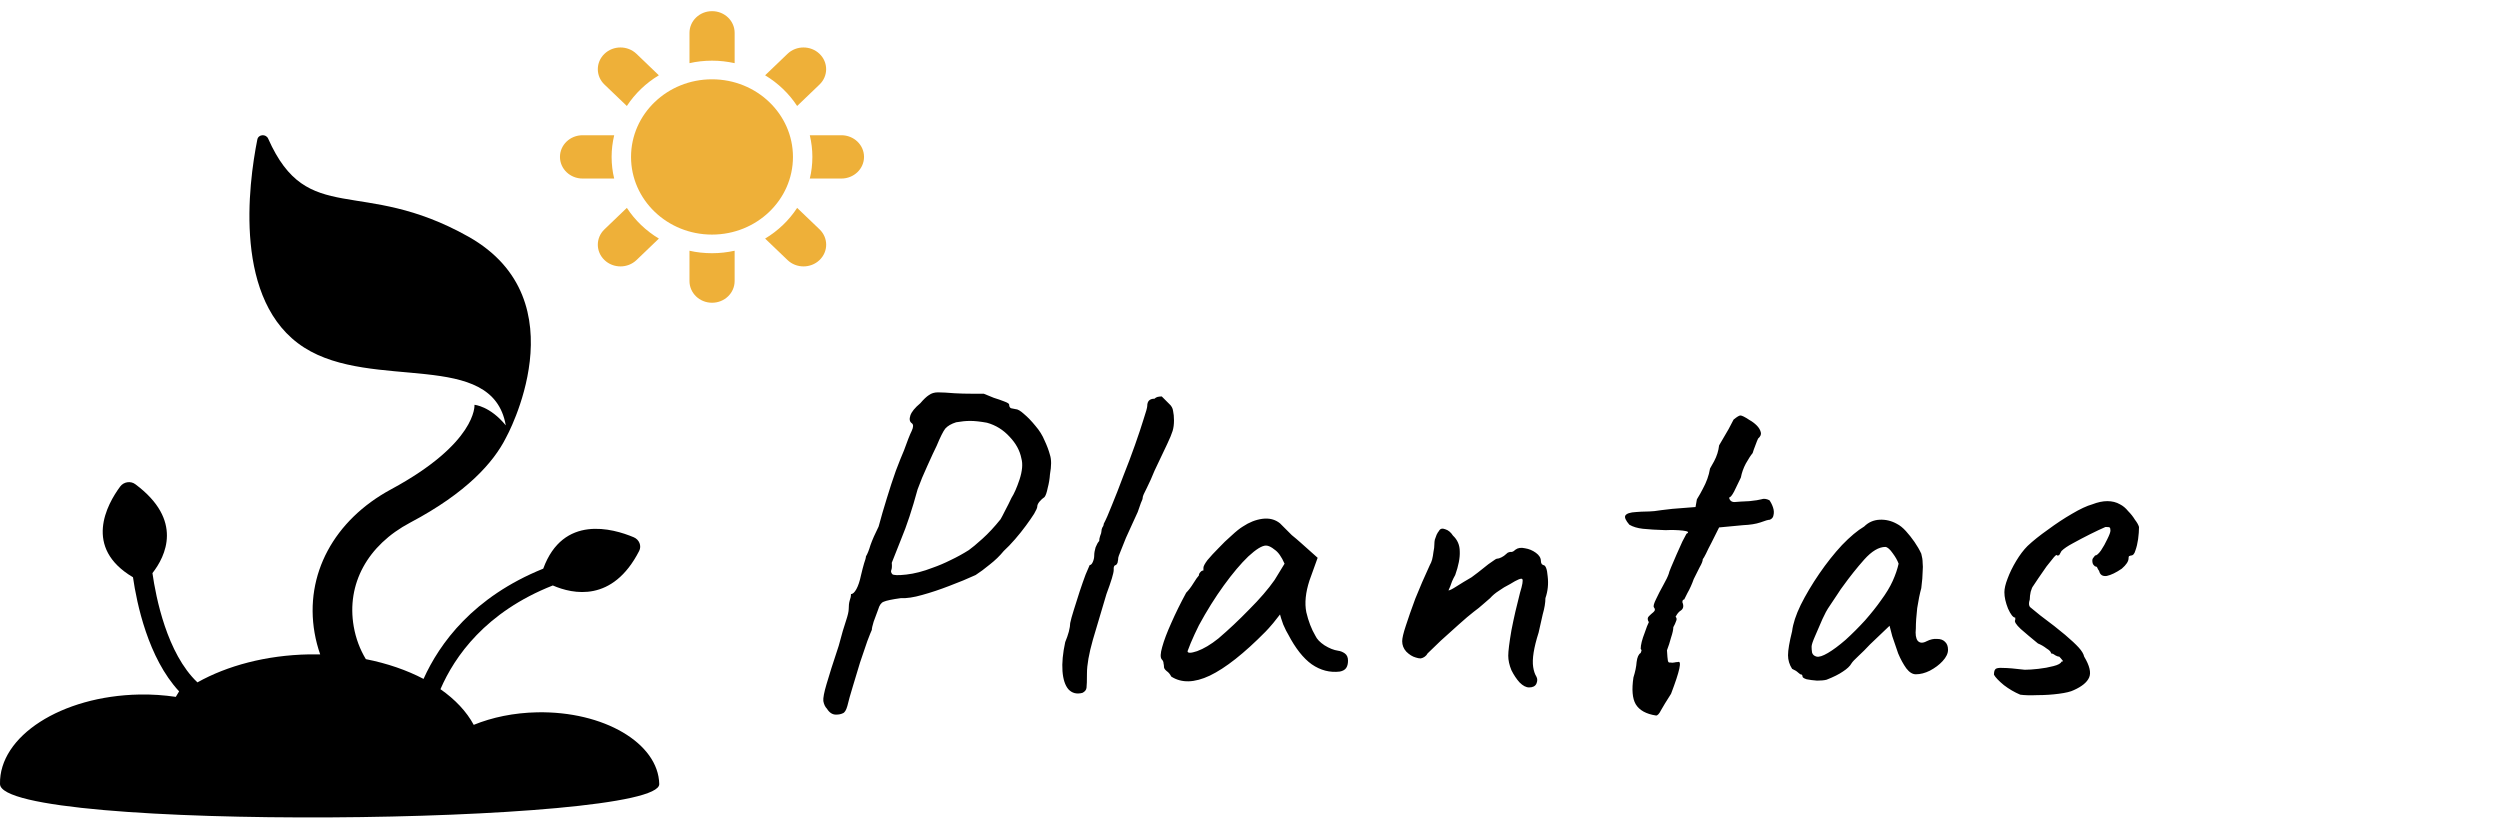<svg width="353" height="117" viewBox="0 0 353 117" fill="none" xmlns="http://www.w3.org/2000/svg">
<g id="Group 36">
<g id="Group 6">
<path id="Plantas" d="M118.046 100.905C117.534 100.905 117.108 100.628 116.766 100.073C116.51 99.817 116.34 99.455 116.254 98.985C116.212 98.559 116.361 97.769 116.702 96.617C117.044 95.423 117.62 93.609 118.43 91.177C118.857 89.556 119.198 88.383 119.454 87.657C119.71 86.889 119.838 86.335 119.838 85.993C119.838 85.524 119.881 85.14 119.966 84.841C120.094 84.5 120.158 84.18 120.158 83.881C120.414 83.881 120.67 83.647 120.926 83.177C121.182 82.708 121.396 82.068 121.566 81.257C121.737 80.532 121.886 79.956 122.014 79.529C122.185 79.06 122.27 78.74 122.27 78.569C122.484 78.228 122.697 77.695 122.91 76.969C123.166 76.244 123.55 75.369 124.062 74.345C124.404 73.065 124.788 71.743 125.214 70.377C125.641 68.969 126.068 67.668 126.494 66.473C126.964 65.236 127.348 64.276 127.646 63.593C128.116 62.271 128.478 61.353 128.734 60.841C128.99 60.287 128.99 59.924 128.734 59.753C128.436 59.54 128.372 59.177 128.542 58.665C128.713 58.153 129.182 57.577 129.95 56.937C130.42 56.383 130.825 55.999 131.166 55.785C131.508 55.529 131.934 55.401 132.446 55.401C133.001 55.401 133.79 55.444 134.814 55.529C135.582 55.572 136.393 55.593 137.246 55.593C138.142 55.593 138.697 55.593 138.91 55.593C139.294 55.764 139.764 55.956 140.318 56.169C140.873 56.34 141.364 56.511 141.79 56.681C142.26 56.852 142.494 57.001 142.494 57.129C142.494 57.385 142.58 57.556 142.75 57.641C142.964 57.684 143.177 57.727 143.39 57.769C143.689 57.769 144.094 58.004 144.606 58.473C145.118 58.9 145.652 59.455 146.206 60.137C146.761 60.777 147.188 61.46 147.486 62.185C147.828 62.911 148.084 63.593 148.254 64.233C148.468 64.873 148.468 65.791 148.254 66.985C148.212 67.625 148.105 68.265 147.934 68.905C147.806 69.545 147.657 69.972 147.486 70.185C147.23 70.356 146.996 70.569 146.782 70.825C146.569 71.081 146.462 71.316 146.462 71.529C146.462 71.7 146.313 72.041 146.014 72.553C145.716 73.023 145.332 73.577 144.862 74.217C144.393 74.857 143.881 75.497 143.326 76.137C142.772 76.777 142.238 77.332 141.726 77.801C141.172 78.484 140.51 79.124 139.742 79.721C139.017 80.319 138.356 80.809 137.758 81.193C136.649 81.705 135.412 82.217 134.046 82.729C132.724 83.241 131.444 83.668 130.206 84.009C129.012 84.351 128.009 84.5 127.198 84.457C125.961 84.628 125.15 84.799 124.766 84.969C124.425 85.097 124.169 85.46 123.998 86.057C123.785 86.612 123.572 87.188 123.358 87.785C123.188 88.34 123.102 88.724 123.102 88.937C123.017 89.108 122.804 89.641 122.462 90.537C122.164 91.391 121.822 92.393 121.438 93.545C121.097 94.697 120.756 95.828 120.414 96.937C120.073 98.047 119.817 98.964 119.646 99.689C119.476 100.287 119.262 100.628 119.006 100.713C118.75 100.841 118.43 100.905 118.046 100.905ZM125.982 81.065C126.153 81.236 126.814 81.257 127.966 81.129C129.118 81.001 130.356 80.681 131.678 80.169C132.532 79.871 133.385 79.508 134.238 79.081C135.134 78.655 135.988 78.185 136.798 77.673C137.225 77.375 137.865 76.841 138.718 76.073C139.572 75.305 140.425 74.388 141.278 73.321C141.406 73.108 141.62 72.703 141.918 72.105C142.26 71.465 142.558 70.868 142.814 70.313C143.198 69.716 143.582 68.841 143.966 67.689C144.35 66.495 144.436 65.513 144.222 64.745C144.009 63.636 143.454 62.612 142.558 61.673C141.662 60.692 140.596 60.031 139.358 59.689C138.42 59.519 137.63 59.433 136.99 59.433C136.393 59.433 135.732 59.497 135.006 59.625C134.324 59.839 133.812 60.137 133.47 60.521C133.172 60.905 132.766 61.716 132.254 62.953C131.956 63.551 131.529 64.468 130.974 65.705C130.42 66.9 129.95 68.031 129.566 69.097C128.798 71.913 128.03 74.239 127.262 76.073C126.537 77.865 126.089 78.996 125.918 79.465C125.961 79.935 125.94 80.276 125.854 80.489C125.769 80.66 125.812 80.852 125.982 81.065ZM152.839 97.833C152.028 98.047 151.367 97.876 150.855 97.321C150.386 96.767 150.108 95.913 150.023 94.761C149.938 93.609 150.066 92.244 150.407 90.665C150.62 90.153 150.791 89.663 150.919 89.193C151.047 88.681 151.111 88.276 151.111 87.977C151.196 87.551 151.367 86.932 151.623 86.121C151.879 85.268 152.156 84.393 152.455 83.497C152.754 82.601 153.031 81.812 153.287 81.129C153.586 80.404 153.778 79.956 153.863 79.785C154.034 79.785 154.183 79.636 154.311 79.337C154.439 79.039 154.503 78.74 154.503 78.441C154.503 78.1 154.567 77.716 154.695 77.289C154.866 76.863 155.036 76.564 155.207 76.393C155.207 76.18 155.25 75.945 155.335 75.689C155.463 75.391 155.527 75.156 155.527 74.985C155.527 74.815 155.57 74.644 155.655 74.473C155.783 74.303 155.847 74.132 155.847 73.961C156.146 73.407 156.53 72.532 156.999 71.337C157.511 70.1 158.044 68.735 158.599 67.241C159.196 65.748 159.751 64.276 160.263 62.825C160.775 61.375 161.18 60.159 161.479 59.177C161.82 58.153 161.991 57.535 161.991 57.321C161.991 56.98 162.076 56.724 162.247 56.553C162.418 56.383 162.674 56.297 163.015 56.297C163.143 56.169 163.292 56.084 163.463 56.041C163.676 55.999 163.868 55.977 164.039 55.977C164.039 55.977 164.124 56.063 164.295 56.233C164.466 56.404 164.722 56.66 165.063 57.001C165.404 57.3 165.596 57.641 165.639 58.025C165.724 58.409 165.767 58.857 165.767 59.369C165.767 59.924 165.703 60.415 165.575 60.841C165.447 61.268 165.191 61.887 164.807 62.697C164.423 63.508 163.826 64.767 163.015 66.473C162.674 67.327 162.311 68.137 161.927 68.905C161.543 69.631 161.351 70.079 161.351 70.249C161.351 70.42 161.266 70.676 161.095 71.017C160.967 71.359 160.818 71.785 160.647 72.297C160.476 72.639 160.242 73.151 159.943 73.833C159.644 74.473 159.324 75.177 158.983 75.945C158.684 76.671 158.428 77.311 158.215 77.865C158.002 78.377 157.895 78.676 157.895 78.761C157.895 78.932 157.874 79.103 157.831 79.273C157.831 79.444 157.746 79.615 157.575 79.785C157.404 79.785 157.298 79.913 157.255 80.169C157.255 80.383 157.255 80.489 157.255 80.489C157.255 80.916 156.914 82.047 156.231 83.881C155.548 86.228 154.908 88.383 154.311 90.345C153.756 92.308 153.479 93.887 153.479 95.081C153.479 96.105 153.458 96.788 153.415 97.129C153.372 97.428 153.18 97.663 152.839 97.833ZM165.379 95.529C165.209 95.188 164.995 94.932 164.739 94.761C164.483 94.548 164.355 94.356 164.355 94.185C164.355 94.015 164.334 93.844 164.291 93.673C164.291 93.46 164.206 93.268 164.035 93.097C163.822 92.841 163.843 92.265 164.099 91.369C164.355 90.431 164.782 89.3 165.379 87.977C165.977 86.612 166.681 85.183 167.491 83.689C167.833 83.348 168.174 82.9 168.515 82.345C168.857 81.791 169.113 81.428 169.283 81.257C169.283 81.087 169.347 80.937 169.475 80.809C169.603 80.639 169.753 80.553 169.923 80.553V80.169C169.923 79.956 170.115 79.593 170.499 79.081C170.926 78.569 171.438 78.015 172.035 77.417C172.633 76.777 173.251 76.18 173.891 75.625C174.531 75.028 175.065 74.601 175.491 74.345C176.387 73.748 177.305 73.385 178.243 73.257C179.225 73.129 180.057 73.343 180.739 73.897C180.867 74.025 181.081 74.239 181.379 74.537C181.678 74.836 182.019 75.177 182.403 75.561C182.83 75.903 183.257 76.265 183.683 76.649L186.051 78.761L184.899 81.961C184.345 83.668 184.195 85.161 184.451 86.441C184.75 87.721 185.177 88.831 185.731 89.769C185.945 90.239 186.371 90.687 187.011 91.113C187.694 91.54 188.334 91.796 188.931 91.881C189.273 91.924 189.593 92.052 189.891 92.265C190.19 92.479 190.339 92.82 190.339 93.289C190.339 93.716 190.254 94.057 190.083 94.313C189.913 94.569 189.614 94.74 189.187 94.825C187.779 94.996 186.457 94.655 185.219 93.801C184.025 92.948 182.915 91.54 181.891 89.577C181.721 89.321 181.486 88.852 181.187 88.169C180.931 87.444 180.782 86.975 180.739 86.761C180.569 86.975 180.249 87.38 179.779 87.977C179.31 88.532 178.947 88.937 178.691 89.193C175.662 92.265 173.038 94.335 170.819 95.401C168.643 96.425 166.83 96.468 165.379 95.529ZM167.683 91.945C167.683 92.244 168.131 92.244 169.027 91.945C169.966 91.604 170.969 91.007 172.035 90.153C173.486 88.916 174.937 87.551 176.387 86.057C177.881 84.564 179.075 83.177 179.971 81.897L181.379 79.593C180.953 78.612 180.483 77.951 179.971 77.609C179.502 77.225 179.097 77.033 178.755 77.033C178.201 77.033 177.369 77.545 176.259 78.569C175.193 79.593 174.041 80.959 172.803 82.665C171.566 84.372 170.393 86.249 169.283 88.297C168.857 89.151 168.473 89.983 168.131 90.793C167.833 91.561 167.683 91.945 167.683 91.945ZM215.909 97.065C215.482 97.065 215.034 96.831 214.565 96.361C214.138 95.892 213.754 95.316 213.413 94.633C213.114 93.908 212.965 93.225 212.965 92.585C212.965 91.945 213.114 90.751 213.413 89.001C213.754 87.252 214.16 85.481 214.629 83.689C214.97 82.58 215.077 81.94 214.949 81.769C214.821 81.599 214.245 81.833 213.221 82.473C212.624 82.772 212.09 83.092 211.621 83.433C211.152 83.732 210.746 84.073 210.405 84.457C210.192 84.628 209.872 84.905 209.445 85.289C209.018 85.673 208.57 86.036 208.101 86.377C207.546 86.804 206.842 87.401 205.989 88.169C205.136 88.937 204.282 89.705 203.429 90.473C202.618 91.241 202 91.839 201.573 92.265C201.488 92.436 201.36 92.585 201.189 92.713C201.018 92.841 200.826 92.927 200.613 92.969C200.4 92.969 200.165 92.927 199.909 92.841C199.44 92.713 198.992 92.436 198.565 92.009C198.181 91.583 197.989 91.092 197.989 90.537C197.989 90.111 198.16 89.385 198.501 88.361C198.842 87.295 199.29 86.015 199.845 84.521C200.442 83.028 201.125 81.449 201.893 79.785C202.021 79.572 202.128 79.316 202.213 79.017C202.298 78.676 202.362 78.313 202.405 77.929C202.49 77.545 202.533 77.183 202.533 76.841C202.533 76.628 202.554 76.415 202.597 76.201C202.682 75.945 202.768 75.711 202.853 75.497C202.981 75.241 203.088 75.071 203.173 74.985C203.344 74.644 203.642 74.559 204.069 74.729C204.496 74.857 204.858 75.156 205.157 75.625C205.797 76.223 206.117 76.969 206.117 77.865C206.16 78.761 205.946 79.871 205.477 81.193C205.306 81.492 205.157 81.791 205.029 82.089C204.944 82.345 204.858 82.58 204.773 82.793C204.688 82.964 204.624 83.113 204.581 83.241C204.538 83.327 204.517 83.369 204.517 83.369C204.688 83.369 205.072 83.177 205.669 82.793C206.266 82.409 206.97 81.983 207.781 81.513C208.421 81.044 208.976 80.617 209.445 80.233C209.957 79.807 210.384 79.487 210.725 79.273C211.066 79.017 211.28 78.889 211.365 78.889C211.536 78.889 211.749 78.825 212.005 78.697C212.261 78.569 212.474 78.42 212.645 78.249C212.816 78.079 212.944 77.993 213.029 77.993C213.157 77.951 213.221 77.929 213.221 77.929C213.221 77.929 213.306 77.929 213.477 77.929C213.648 77.887 213.818 77.78 213.989 77.609C214.33 77.353 214.778 77.289 215.333 77.417C215.888 77.503 216.4 77.716 216.869 78.057C217.338 78.399 217.573 78.783 217.573 79.209C217.573 79.38 217.616 79.529 217.701 79.657C217.829 79.743 217.893 79.785 217.893 79.785C218.234 79.785 218.448 80.319 218.533 81.385C218.661 82.452 218.554 83.476 218.213 84.457C218.213 85.097 218.085 85.865 217.829 86.761C217.616 87.657 217.424 88.511 217.253 89.321C216.912 90.388 216.677 91.327 216.549 92.137C216.421 92.948 216.4 93.631 216.485 94.185C216.57 94.74 216.72 95.188 216.933 95.529C217.104 95.828 217.104 96.169 216.933 96.553C216.762 96.895 216.421 97.065 215.909 97.065ZM233.841 101.033C232.433 100.82 231.473 100.287 230.961 99.433C230.492 98.623 230.385 97.364 230.641 95.657C230.897 94.847 231.047 94.121 231.089 93.481C231.175 92.799 231.367 92.372 231.665 92.201C231.665 92.201 231.687 92.137 231.729 92.009C231.815 91.881 231.793 91.753 231.665 91.625C231.665 91.071 231.857 90.303 232.241 89.321C232.327 89.065 232.433 88.767 232.561 88.425C232.732 88.041 232.817 87.849 232.817 87.849C232.604 87.508 232.604 87.231 232.817 87.017C233.031 86.804 233.244 86.612 233.457 86.441C233.713 86.228 233.735 85.993 233.521 85.737C233.436 85.567 233.543 85.183 233.841 84.585C234.14 83.945 234.481 83.284 234.865 82.601C235.249 81.919 235.505 81.385 235.633 81.001C235.633 80.916 235.74 80.617 235.953 80.105C236.167 79.593 236.423 78.996 236.721 78.313C237.02 77.631 237.297 77.012 237.553 76.457C237.852 75.903 238.044 75.54 238.129 75.369C238.556 75.156 238.385 75.007 237.617 74.921C236.849 74.836 236.039 74.815 235.185 74.857C233.863 74.815 232.796 74.751 231.985 74.665C231.217 74.58 230.577 74.388 230.065 74.089C229.553 73.492 229.361 73.065 229.489 72.809C229.66 72.511 230.172 72.34 231.025 72.297C231.58 72.255 232.007 72.233 232.305 72.233C232.647 72.233 233.073 72.212 233.585 72.169C234.14 72.084 234.993 71.977 236.145 71.849L239.409 71.593L239.601 70.505C239.943 69.951 240.22 69.46 240.433 69.033C240.689 68.564 240.903 68.095 241.073 67.625C241.244 67.156 241.372 66.665 241.457 66.153C241.457 66.153 241.649 65.812 242.033 65.129C242.417 64.404 242.652 63.657 242.737 62.889C243.249 62.036 243.697 61.268 244.081 60.585C244.465 59.86 244.7 59.412 244.785 59.241C245.255 58.857 245.575 58.665 245.745 58.665C245.959 58.665 246.385 58.879 247.025 59.305C247.409 59.519 247.751 59.775 248.049 60.073C248.348 60.372 248.54 60.692 248.625 61.033C248.711 61.332 248.583 61.631 248.241 61.929C248.156 62.1 248.028 62.42 247.857 62.889C247.687 63.316 247.559 63.679 247.473 63.977C247.217 64.276 246.897 64.767 246.513 65.449C246.172 66.089 245.937 66.751 245.809 67.433C245.468 68.159 245.148 68.82 244.849 69.417C244.551 69.972 244.316 70.249 244.145 70.249C244.231 70.676 244.487 70.889 244.913 70.889C245.34 70.847 246.044 70.804 247.025 70.761C247.836 70.676 248.391 70.591 248.689 70.505C249.031 70.377 249.415 70.42 249.841 70.633C250.055 70.932 250.225 71.273 250.353 71.657C250.481 72.041 250.503 72.404 250.417 72.745C250.375 73.044 250.204 73.257 249.905 73.385C249.692 73.385 249.244 73.513 248.561 73.769C247.921 73.983 247.111 74.111 246.129 74.153L242.737 74.473L241.649 76.649C241.351 77.204 241.095 77.716 240.881 78.185C240.668 78.612 240.519 78.868 240.433 78.953C240.433 79.209 240.284 79.593 239.985 80.105C239.729 80.617 239.452 81.172 239.153 81.769C238.897 82.495 238.599 83.156 238.257 83.753C237.959 84.351 237.809 84.649 237.809 84.649C237.639 84.649 237.553 84.777 237.553 85.033C237.767 85.545 237.703 85.929 237.361 86.185C237.148 86.313 236.956 86.505 236.785 86.761C236.657 86.975 236.593 87.081 236.593 87.081C236.764 87.252 236.785 87.465 236.657 87.721C236.572 87.977 236.444 88.255 236.273 88.553C236.273 88.895 236.167 89.385 235.953 90.025C235.783 90.665 235.591 91.263 235.377 91.817C235.42 92.585 235.463 93.076 235.505 93.289C235.548 93.503 235.655 93.588 235.825 93.545C236.039 93.588 236.231 93.588 236.401 93.545C236.572 93.503 236.743 93.481 236.913 93.481C237.511 93.225 237.191 94.719 235.953 97.961C235.271 99.028 234.801 99.796 234.545 100.265C234.289 100.777 234.055 101.033 233.841 101.033ZM257.909 95.977C257.568 96.063 257.12 96.105 256.565 96.105C256.01 96.063 255.52 95.999 255.093 95.913C254.709 95.785 254.517 95.657 254.517 95.529C254.517 95.316 254.41 95.209 254.197 95.209C254.197 95.209 254.09 95.124 253.877 94.953C253.706 94.783 253.429 94.612 253.045 94.441C252.661 93.844 252.469 93.204 252.469 92.521C252.469 91.796 252.661 90.665 253.045 89.129C253.173 88.063 253.578 86.825 254.261 85.417C254.986 83.967 255.861 82.495 256.885 81.001C257.909 79.508 258.976 78.164 260.085 76.969C261.237 75.775 262.282 74.9 263.221 74.345C263.818 73.748 264.544 73.428 265.397 73.385C266.25 73.343 267.061 73.535 267.829 73.961C268.256 74.175 268.682 74.516 269.109 74.985C269.536 75.455 269.941 75.967 270.325 76.521C270.709 77.076 271.029 77.631 271.285 78.185C271.413 78.655 271.477 79.081 271.477 79.465C271.52 79.807 271.52 80.233 271.477 80.745C271.477 81.257 271.413 82.025 271.285 83.049C271.072 83.817 270.88 84.756 270.709 85.865C270.581 86.975 270.517 87.935 270.517 88.745C270.432 89.556 270.517 90.132 270.773 90.473C271.072 90.815 271.498 90.836 272.053 90.537C272.565 90.281 273.056 90.175 273.525 90.217C273.994 90.217 274.357 90.345 274.613 90.601C274.912 90.857 275.061 91.241 275.061 91.753C275.061 92.265 274.805 92.799 274.293 93.353C273.824 93.865 273.226 94.313 272.501 94.697C271.818 95.039 271.157 95.209 270.517 95.209C270.048 95.209 269.6 94.932 269.173 94.377C268.746 93.78 268.362 93.076 268.021 92.265C267.722 91.412 267.445 90.601 267.189 89.833L266.805 88.361L264.053 90.985C263.498 91.583 262.944 92.137 262.389 92.649C261.877 93.119 261.557 93.46 261.429 93.673C261.216 94.057 260.81 94.441 260.213 94.825C259.658 95.209 258.89 95.593 257.909 95.977ZM258.101 92.201C258.826 91.775 259.658 91.156 260.597 90.345C261.536 89.492 262.453 88.575 263.349 87.593C264.245 86.569 264.992 85.631 265.589 84.777C266.314 83.796 266.869 82.879 267.253 82.025C267.637 81.172 267.914 80.361 268.085 79.593C267.914 79.124 267.637 78.633 267.253 78.121C266.869 77.567 266.528 77.268 266.229 77.225C265.29 77.225 264.288 77.823 263.221 79.017C262.197 80.169 261.194 81.428 260.213 82.793C260.042 83.007 259.808 83.348 259.509 83.817C259.21 84.287 258.912 84.735 258.613 85.161C258.357 85.545 258.186 85.801 258.101 85.929C257.973 86.1 257.717 86.591 257.333 87.401C256.992 88.169 256.65 88.959 256.309 89.769C255.968 90.537 255.797 91.049 255.797 91.305C255.797 91.561 255.818 91.839 255.861 92.137C255.946 92.436 256.16 92.628 256.501 92.713C256.842 92.799 257.376 92.628 258.101 92.201ZM285.26 98.089C284.45 97.748 283.682 97.3 282.956 96.745C282.231 96.148 281.762 95.657 281.548 95.273C281.548 94.889 281.612 94.633 281.74 94.505C281.868 94.335 282.231 94.271 282.828 94.313C283.468 94.313 284.492 94.399 285.9 94.569C286.412 94.569 287.052 94.527 287.82 94.441C288.588 94.356 289.292 94.228 289.932 94.057C290.615 93.887 290.999 93.673 291.084 93.417C291.298 93.417 291.34 93.353 291.212 93.225C291.084 93.055 290.935 92.884 290.764 92.713C290.594 92.713 290.402 92.649 290.188 92.521C289.975 92.351 289.783 92.265 289.612 92.265C289.612 92.052 289.399 91.817 288.972 91.561C288.588 91.263 288.183 91.028 287.756 90.857C286.818 90.089 286.007 89.407 285.324 88.809C284.642 88.169 284.386 87.743 284.556 87.529C284.556 87.359 284.556 87.273 284.556 87.273C284.556 87.231 284.556 87.209 284.556 87.209C284.258 87.209 283.916 86.783 283.532 85.929C283.191 85.076 283.02 84.308 283.02 83.625C283.02 83.113 283.17 82.473 283.468 81.705C283.767 80.895 284.172 80.063 284.684 79.209C285.196 78.356 285.73 77.652 286.284 77.097C287.052 76.372 288.012 75.604 289.164 74.793C290.316 73.94 291.447 73.193 292.556 72.553C293.708 71.871 294.668 71.423 295.436 71.209C296.204 70.911 296.908 70.761 297.548 70.761C298.231 70.761 298.828 70.911 299.34 71.209C299.767 71.423 300.151 71.743 300.492 72.169C300.876 72.553 301.196 72.959 301.452 73.385C301.751 73.769 301.943 74.111 302.028 74.409C302.028 74.921 301.986 75.497 301.9 76.137C301.815 76.735 301.687 77.268 301.516 77.737C301.388 78.207 301.175 78.441 300.876 78.441C300.876 78.441 300.812 78.463 300.684 78.505C300.599 78.505 300.556 78.612 300.556 78.825C300.556 79.252 300.236 79.743 299.596 80.297C298.786 80.852 298.082 81.193 297.484 81.321C296.887 81.407 296.524 81.172 296.396 80.617C296.268 80.447 296.183 80.297 296.14 80.169C296.098 80.041 295.991 79.977 295.82 79.977C295.82 79.977 295.756 79.913 295.628 79.785C295.5 79.657 295.436 79.444 295.436 79.145C295.436 78.975 295.5 78.825 295.628 78.697C295.756 78.527 295.82 78.441 295.82 78.441C296.034 78.441 296.311 78.207 296.652 77.737C296.994 77.225 297.292 76.692 297.548 76.137C297.847 75.54 297.996 75.135 297.996 74.921C297.996 74.665 297.954 74.516 297.868 74.473C297.826 74.431 297.634 74.409 297.292 74.409C296.695 74.665 295.97 75.007 295.116 75.433C294.263 75.86 293.452 76.287 292.684 76.713C291.959 77.097 291.426 77.46 291.084 77.801C290.914 78.1 290.807 78.292 290.764 78.377C290.722 78.42 290.615 78.441 290.444 78.441C290.444 78.271 290.295 78.356 289.996 78.697C289.74 78.996 289.399 79.423 288.972 79.977C288.588 80.532 288.204 81.087 287.82 81.641C287.479 82.153 287.223 82.537 287.052 82.793C286.967 82.879 286.86 83.135 286.732 83.561C286.647 83.945 286.604 84.308 286.604 84.649C286.434 85.161 286.455 85.524 286.668 85.737C286.882 85.908 287.351 86.292 288.076 86.889C289.57 87.999 290.743 88.916 291.596 89.641C292.45 90.367 293.09 90.964 293.516 91.433C293.943 91.903 294.199 92.329 294.284 92.713C295.052 93.993 295.287 94.975 294.988 95.657C294.69 96.34 293.964 96.937 292.812 97.449C292.386 97.663 291.682 97.833 290.7 97.961C289.719 98.089 288.716 98.153 287.692 98.153C286.668 98.196 285.858 98.175 285.26 98.089Z" fill="black"/>
</g>
<g id="plant 1" clip-path="url(#clip0_144_20)">
<g id="Group">
<path id="Vector" d="M75.858 100.578C72.547 100.642 69.476 101.293 66.89 102.349C65.879 100.47 64.268 98.763 62.192 97.313C64.191 92.685 68.565 86.411 78.057 82.667C80.898 83.905 86.504 85.099 90.248 77.798C90.625 77.072 90.259 76.186 89.481 75.86C86.509 74.609 79.505 72.641 76.705 80.294C66.825 84.289 62.071 90.824 59.805 95.862C57.446 94.625 54.685 93.669 51.658 93.072C50.827 91.701 50.239 90.147 49.947 88.466C48.905 82.469 51.885 76.988 57.916 73.794C65.922 69.566 69.704 65.266 71.443 61.809C71.446 61.824 82.175 42.434 66.128 33.408C50.955 24.884 43.454 32.168 37.866 19.579C37.556 18.877 36.484 18.949 36.335 19.7C35.068 26.053 32.893 42.642 42.943 49.072C52.646 55.279 69.535 49.233 71.414 60.061C69.177 57.321 66.996 57.16 66.996 57.16C67.01 57.221 67.341 62.549 55.212 69.097C47.168 73.438 42.991 81.129 44.418 89.356C44.6 90.404 44.867 91.421 45.209 92.398C44.688 92.387 44.159 92.387 43.63 92.398C37.569 92.513 32.07 93.999 27.877 96.352C23.569 92.277 22.014 84.35 21.525 80.924C23.377 78.551 25.929 73.441 19.109 68.372C18.439 67.867 17.46 68.034 16.969 68.7C15.106 71.219 11.72 77.339 18.778 81.508C19.307 85.173 20.9 92.902 25.29 97.621C25.058 98.007 25.058 98.005 24.823 98.397C23.174 98.156 21.45 98.031 19.668 98.066C8.663 98.282 -0.142 103.943 -0 110.711C0.141 117.482 93.209 116.487 93.086 110.711C92.958 104.935 85.248 100.399 75.858 100.578Z" fill="black"/>
<g id="sun">
<path id="Vector_2" d="M97.354 35.404V39.682C97.354 41.376 98.775 42.747 100.542 42.747C102.308 42.747 103.73 41.376 103.73 39.682V35.404C102.669 35.633 101.64 35.753 100.542 35.753C99.443 35.753 98.337 35.633 97.354 35.404Z" fill="#EEB039"/>
<path id="Vector_3" d="M103.732 8.918V4.639C103.732 2.947 102.311 1.576 100.544 1.576C98.778 1.576 97.356 2.947 97.356 4.639V8.918C98.337 8.69 99.446 8.567 100.544 8.567C101.643 8.567 102.671 8.69 103.732 8.918Z" fill="#EEB039"/>
<path id="Vector_4" d="M112.556 29.354C111.41 31.107 109.86 32.593 108.035 33.687L111.196 36.717C111.816 37.316 112.639 37.616 113.457 37.616C114.274 37.616 115.092 37.319 115.72 36.717C116.968 35.52 116.968 33.58 115.72 32.383L112.556 29.354Z" fill="#EEB039"/>
<path id="Vector_5" d="M88.511 14.966C89.657 13.214 91.207 11.727 93.03 10.633L89.871 7.601C88.621 6.404 86.595 6.404 85.35 7.601C84.099 8.801 84.099 10.743 85.35 11.937L88.511 14.966Z" fill="#EEB039"/>
<path id="Vector_6" d="M88.511 29.351L85.35 32.383C84.099 33.582 84.099 35.522 85.35 36.717C85.972 37.316 86.79 37.616 87.616 37.616C88.434 37.616 89.246 37.319 89.877 36.717L93.035 33.687C91.207 32.591 89.657 31.104 88.511 29.351Z" fill="#EEB039"/>
<path id="Vector_7" d="M112.556 14.966L115.715 11.937C116.963 10.741 116.963 8.798 115.715 7.601C114.464 6.404 112.439 6.404 111.196 7.601L108.035 10.633C109.86 11.73 111.41 13.216 112.556 14.966Z" fill="#EEB039"/>
<path id="Vector_8" d="M118.801 19.095H114.344C114.582 20.113 114.707 21.099 114.707 22.152C114.707 23.206 114.582 24.272 114.344 25.21H118.801C120.568 25.21 122 23.846 122 22.152C122 20.459 120.568 19.095 118.801 19.095Z" fill="#EEB039"/>
<path id="Vector_9" d="M86.36 22.152C86.36 21.099 86.486 20.113 86.723 19.095H82.263C80.497 19.095 79.067 20.459 79.067 22.152C79.067 23.846 80.497 25.21 82.263 25.21H86.723C86.486 24.272 86.36 23.206 86.36 22.152Z" fill="#EEB039"/>
<path id="Vector_10" d="M100.534 33.124C106.847 33.124 111.966 28.215 111.966 22.16C111.966 16.105 106.847 11.197 100.534 11.197C94.22 11.197 89.102 16.105 89.102 22.16C89.102 28.215 94.22 33.124 100.534 33.124Z" fill="#EEB039"/>
</g>
</g>
</g>
</g>
<defs>
<clipPath id="clip0_144_20">
<rect width="122" height="117" fill="white"/>
</clipPath>
</defs>
</svg>
